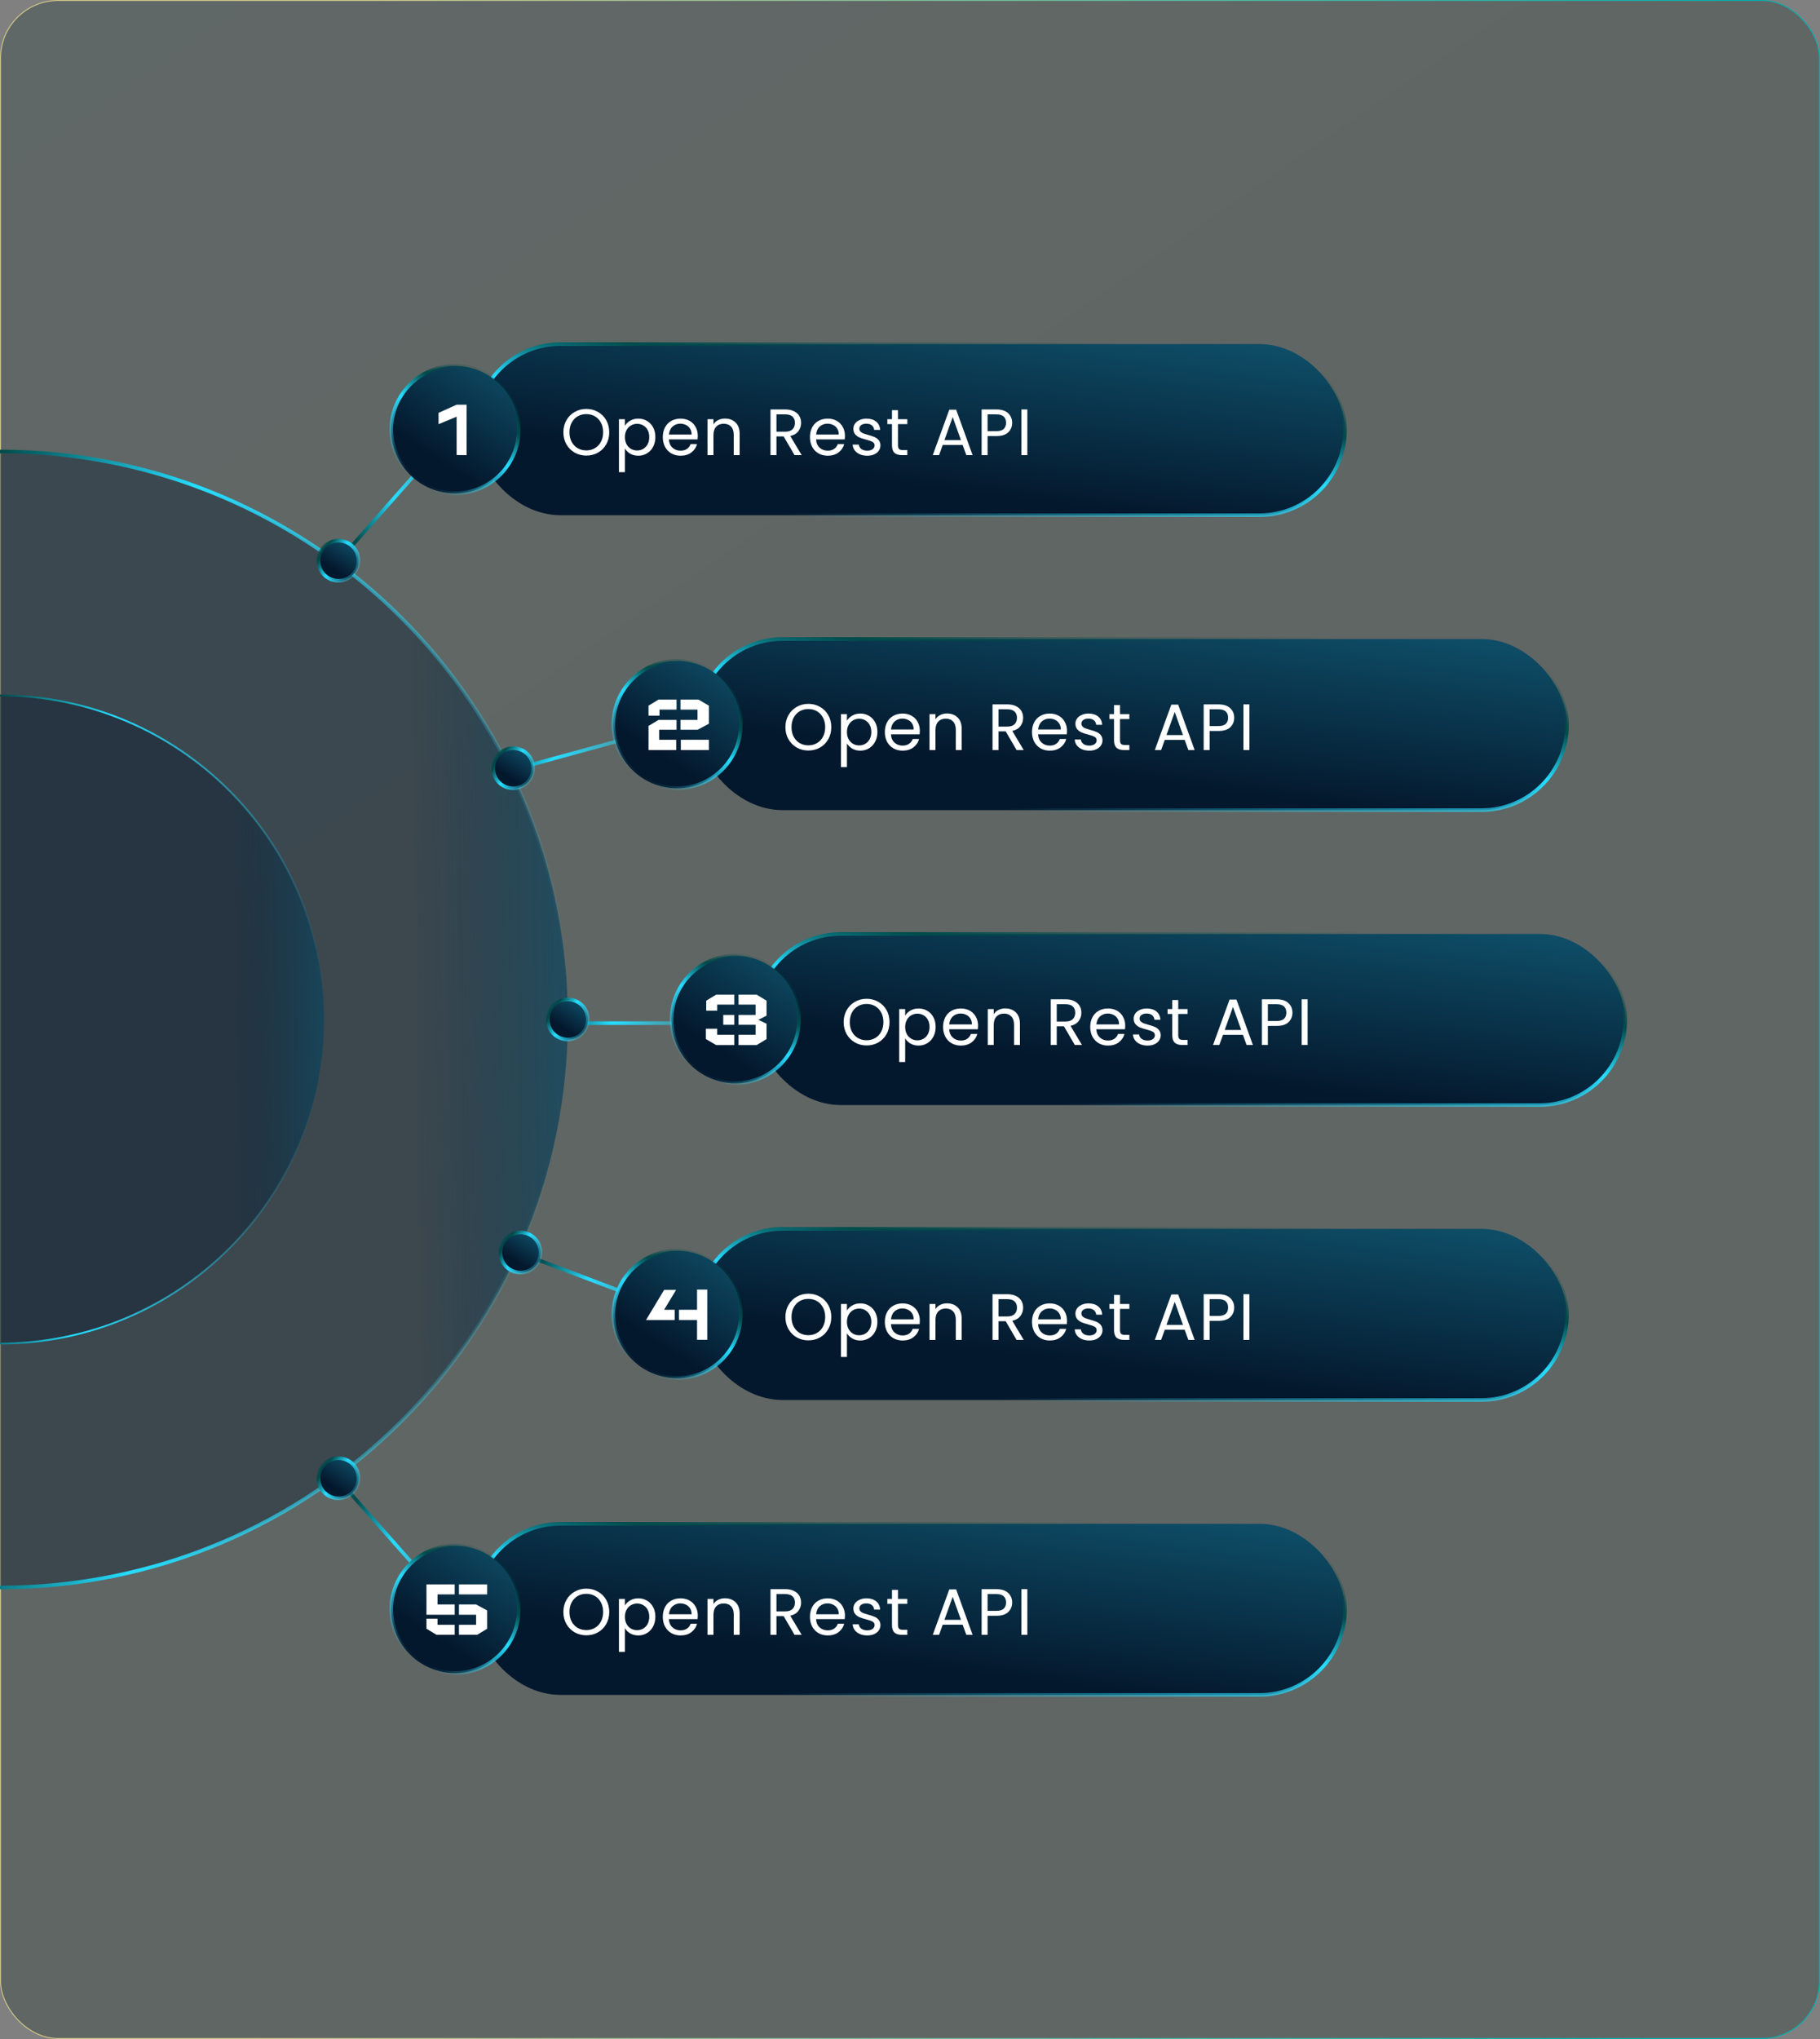 <svg width="500" height="560" viewBox="0 0 500 560" fill="none" xmlns="http://www.w3.org/2000/svg">
<rect x="0" y="0" width="500" height="560" fill="#808080" stroke="none"/>
<rect x="0.125" y="0.125" width="499.75" height="559.75" rx="15.875" fill="url(#paint0_linear_1190_27)" fill-opacity="0.25"/>
<rect x="0.125" y="0.125" width="499.75" height="559.75" rx="15.875" stroke="url(#paint1_linear_1190_27)" stroke-width="0.25"/>
<path d="M0 124C86.136 124 156 193.864 156 280C156 366.136 86.136 436 0 436" fill="url(#paint2_linear_1190_27)"/>
<path d="M0 124C86.136 124 156 193.864 156 280C156 366.136 86.136 436 0 436" stroke="url(#paint3_linear_1190_27)" stroke-miterlimit="10"/>
<path d="M0 191C49.142 191 89 230.858 89 280C89 329.142 49.142 369 0 369" fill="url(#paint4_linear_1190_27)"/>
<path d="M0 191C49.142 191 89 230.858 89 280C89 329.142 49.142 369 0 369" stroke="url(#paint5_linear_1190_27)" stroke-width="0.5" stroke-miterlimit="10"/>
<rect x="130.5" y="94.5" width="239" height="47" rx="23.5" fill="url(#paint6_linear_1190_27)"/>
<rect x="130.5" y="94.5" width="239" height="47" rx="23.5" stroke="url(#paint7_linear_1190_27)"/>
<path d="M161.074 125.126C159.91 125.126 158.848 124.856 157.888 124.316C156.928 123.764 156.166 123.002 155.602 122.03C155.05 121.046 154.774 119.942 154.774 118.718C154.774 117.494 155.05 116.396 155.602 115.424C156.166 114.44 156.928 113.678 157.888 113.138C158.848 112.586 159.91 112.31 161.074 112.31C162.25 112.31 163.318 112.586 164.278 113.138C165.238 113.678 165.994 114.434 166.546 115.406C167.098 116.378 167.374 117.482 167.374 118.718C167.374 119.954 167.098 121.058 166.546 122.03C165.994 123.002 165.238 123.764 164.278 124.316C163.318 124.856 162.25 125.126 161.074 125.126ZM161.074 123.704C161.95 123.704 162.736 123.5 163.432 123.092C164.14 122.684 164.692 122.102 165.088 121.346C165.496 120.59 165.7 119.714 165.7 118.718C165.7 117.71 165.496 116.834 165.088 116.09C164.692 115.334 164.146 114.752 163.45 114.344C162.754 113.936 161.962 113.732 161.074 113.732C160.186 113.732 159.394 113.936 158.698 114.344C158.002 114.752 157.45 115.334 157.042 116.09C156.646 116.834 156.448 117.71 156.448 118.718C156.448 119.714 156.646 120.59 157.042 121.346C157.45 122.102 158.002 122.684 158.698 123.092C159.406 123.5 160.198 123.704 161.074 123.704ZM171.674 116.954C171.998 116.39 172.478 115.922 173.114 115.55C173.762 115.166 174.512 114.974 175.364 114.974C176.24 114.974 177.032 115.184 177.74 115.604C178.46 116.024 179.024 116.618 179.432 117.386C179.84 118.142 180.044 119.024 180.044 120.032C180.044 121.028 179.84 121.916 179.432 122.696C179.024 123.476 178.46 124.082 177.74 124.514C177.032 124.946 176.24 125.162 175.364 125.162C174.524 125.162 173.78 124.976 173.132 124.604C172.496 124.22 172.01 123.746 171.674 123.182V129.68H170.036V115.136H171.674V116.954ZM178.37 120.032C178.37 119.288 178.22 118.64 177.92 118.088C177.62 117.536 177.212 117.116 176.696 116.828C176.192 116.54 175.634 116.396 175.022 116.396C174.422 116.396 173.864 116.546 173.348 116.846C172.844 117.134 172.436 117.56 172.124 118.124C171.824 118.676 171.674 119.318 171.674 120.05C171.674 120.794 171.824 121.448 172.124 122.012C172.436 122.564 172.844 122.99 173.348 123.29C173.864 123.578 174.422 123.722 175.022 123.722C175.634 123.722 176.192 123.578 176.696 123.29C177.212 122.99 177.62 122.564 177.92 122.012C178.22 121.448 178.37 120.788 178.37 120.032ZM191.7 119.69C191.7 120.002 191.682 120.332 191.646 120.68H183.762C183.822 121.652 184.152 122.414 184.752 122.966C185.364 123.506 186.102 123.776 186.966 123.776C187.674 123.776 188.262 123.614 188.73 123.29C189.21 122.954 189.546 122.51 189.738 121.958H191.502C191.238 122.906 190.71 123.68 189.918 124.28C189.126 124.868 188.142 125.162 186.966 125.162C186.03 125.162 185.19 124.952 184.446 124.532C183.714 124.112 183.138 123.518 182.718 122.75C182.298 121.97 182.088 121.07 182.088 120.05C182.088 119.03 182.292 118.136 182.7 117.368C183.108 116.6 183.678 116.012 184.41 115.604C185.154 115.184 186.006 114.974 186.966 114.974C187.902 114.974 188.73 115.178 189.45 115.586C190.17 115.994 190.722 116.558 191.106 117.278C191.502 117.986 191.7 118.79 191.7 119.69ZM190.008 119.348C190.008 118.724 189.87 118.19 189.594 117.746C189.318 117.29 188.94 116.948 188.46 116.72C187.992 116.48 187.47 116.36 186.894 116.36C186.066 116.36 185.358 116.624 184.77 117.152C184.194 117.68 183.864 118.412 183.78 119.348H190.008ZM199.169 114.956C200.369 114.956 201.341 115.322 202.085 116.054C202.829 116.774 203.201 117.818 203.201 119.186V125H201.581V119.42C201.581 118.436 201.335 117.686 200.843 117.17C200.351 116.642 199.679 116.378 198.827 116.378C197.963 116.378 197.273 116.648 196.757 117.188C196.253 117.728 196.001 118.514 196.001 119.546V125H194.363V115.136H196.001V116.54C196.325 116.036 196.763 115.646 197.315 115.37C197.879 115.094 198.497 114.956 199.169 114.956ZM218.281 125L215.293 119.87H213.313V125H211.675V112.454H215.725C216.673 112.454 217.471 112.616 218.119 112.94C218.779 113.264 219.271 113.702 219.595 114.254C219.919 114.806 220.081 115.436 220.081 116.144C220.081 117.008 219.829 117.77 219.325 118.43C218.833 119.09 218.089 119.528 217.093 119.744L220.243 125H218.281ZM213.313 118.556H215.725C216.613 118.556 217.279 118.34 217.723 117.908C218.167 117.464 218.389 116.876 218.389 116.144C218.389 115.4 218.167 114.824 217.723 114.416C217.291 114.008 216.625 113.804 215.725 113.804H213.313V118.556ZM232.126 119.69C232.126 120.002 232.108 120.332 232.072 120.68H224.188C224.248 121.652 224.578 122.414 225.178 122.966C225.79 123.506 226.528 123.776 227.392 123.776C228.1 123.776 228.688 123.614 229.156 123.29C229.636 122.954 229.972 122.51 230.164 121.958H231.928C231.664 122.906 231.136 123.68 230.344 124.28C229.552 124.868 228.568 125.162 227.392 125.162C226.456 125.162 225.616 124.952 224.872 124.532C224.14 124.112 223.564 123.518 223.144 122.75C222.724 121.97 222.514 121.07 222.514 120.05C222.514 119.03 222.718 118.136 223.126 117.368C223.534 116.6 224.104 116.012 224.836 115.604C225.58 115.184 226.432 114.974 227.392 114.974C228.328 114.974 229.156 115.178 229.876 115.586C230.596 115.994 231.148 116.558 231.532 117.278C231.928 117.986 232.126 118.79 232.126 119.69ZM230.434 119.348C230.434 118.724 230.296 118.19 230.02 117.746C229.744 117.29 229.366 116.948 228.886 116.72C228.418 116.48 227.896 116.36 227.32 116.36C226.492 116.36 225.784 116.624 225.196 117.152C224.62 117.68 224.29 118.412 224.206 119.348H230.434ZM238.28 125.162C237.524 125.162 236.846 125.036 236.246 124.784C235.646 124.52 235.172 124.16 234.824 123.704C234.476 123.236 234.284 122.702 234.248 122.102H235.94C235.988 122.594 236.216 122.996 236.624 123.308C237.044 123.62 237.59 123.776 238.262 123.776C238.886 123.776 239.378 123.638 239.738 123.362C240.098 123.086 240.278 122.738 240.278 122.318C240.278 121.886 240.086 121.568 239.702 121.364C239.318 121.148 238.724 120.938 237.92 120.734C237.188 120.542 236.588 120.35 236.12 120.158C235.664 119.954 235.268 119.66 234.932 119.276C234.608 118.88 234.446 118.364 234.446 117.728C234.446 117.224 234.596 116.762 234.896 116.342C235.196 115.922 235.622 115.592 236.174 115.352C236.726 115.1 237.356 114.974 238.064 114.974C239.156 114.974 240.038 115.25 240.71 115.802C241.382 116.354 241.742 117.11 241.79 118.07H240.152C240.116 117.554 239.906 117.14 239.522 116.828C239.15 116.516 238.646 116.36 238.01 116.36C237.422 116.36 236.954 116.486 236.606 116.738C236.258 116.99 236.084 117.32 236.084 117.728C236.084 118.052 236.186 118.322 236.39 118.538C236.606 118.742 236.87 118.91 237.182 119.042C237.506 119.162 237.95 119.3 238.514 119.456C239.222 119.648 239.798 119.84 240.242 120.032C240.686 120.212 241.064 120.488 241.376 120.86C241.7 121.232 241.868 121.718 241.88 122.318C241.88 122.858 241.73 123.344 241.43 123.776C241.13 124.208 240.704 124.55 240.152 124.802C239.612 125.042 238.988 125.162 238.28 125.162ZM246.691 116.486V122.3C246.691 122.78 246.793 123.122 246.997 123.326C247.201 123.518 247.555 123.614 248.059 123.614H249.265V125H247.789C246.877 125 246.193 124.79 245.737 124.37C245.281 123.95 245.053 123.26 245.053 122.3V116.486H243.775V115.136H245.053V112.652H246.691V115.136H249.265V116.486H246.691ZM264.464 122.21H258.992L257.984 125H256.256L260.792 112.526H262.682L267.2 125H265.472L264.464 122.21ZM263.996 120.878L261.728 114.542L259.46 120.878H263.996ZM278.065 116.126C278.065 117.17 277.705 118.04 276.985 118.736C276.277 119.42 275.191 119.762 273.727 119.762H271.315V125H269.677V112.454H273.727C275.143 112.454 276.217 112.796 276.949 113.48C277.693 114.164 278.065 115.046 278.065 116.126ZM273.727 118.412C274.639 118.412 275.311 118.214 275.743 117.818C276.175 117.422 276.391 116.858 276.391 116.126C276.391 114.578 275.503 113.804 273.727 113.804H271.315V118.412H273.727ZM282.239 112.454V125H280.601V112.454H282.239Z" fill="white"/>
<path d="M93.5 153.5L124 119" stroke="url(#paint8_linear_1190_27)" stroke-miterlimit="10"/>
<path d="M93 148.5C89.933 148.5 87.5 150.933 87.5 154C87.5 157.067 89.933 159.5 93 159.5C96.067 159.5 98.5 157.067 98.5 154C98.5 150.933 96.067 148.5 93 148.5Z" fill="url(#paint9_linear_1190_27)" stroke="url(#paint10_linear_1190_27)"/>
<path d="M142.5 118C142.5 127.665 134.665 135.5 125 135.5C115.335 135.5 107.5 127.665 107.5 118C107.5 108.335 115.335 100.5 125 100.5C134.665 100.5 142.5 108.335 142.5 118Z" fill="url(#paint11_linear_1190_27)" stroke="url(#paint12_linear_1190_27)"/>
<rect x="191.5" y="175.5" width="239" height="47" rx="23.5" fill="url(#paint13_linear_1190_27)"/>
<rect x="191.5" y="175.5" width="239" height="47" rx="23.5" stroke="url(#paint14_linear_1190_27)"/>
<path d="M222.074 206.126C220.91 206.126 219.848 205.856 218.888 205.316C217.928 204.764 217.166 204.002 216.602 203.03C216.05 202.046 215.774 200.942 215.774 199.718C215.774 198.494 216.05 197.396 216.602 196.424C217.166 195.44 217.928 194.678 218.888 194.138C219.848 193.586 220.91 193.31 222.074 193.31C223.25 193.31 224.318 193.586 225.278 194.138C226.238 194.678 226.994 195.434 227.546 196.406C228.098 197.378 228.374 198.482 228.374 199.718C228.374 200.954 228.098 202.058 227.546 203.03C226.994 204.002 226.238 204.764 225.278 205.316C224.318 205.856 223.25 206.126 222.074 206.126ZM222.074 204.704C222.95 204.704 223.736 204.5 224.432 204.092C225.14 203.684 225.692 203.102 226.088 202.346C226.496 201.59 226.7 200.714 226.7 199.718C226.7 198.71 226.496 197.834 226.088 197.09C225.692 196.334 225.146 195.752 224.45 195.344C223.754 194.936 222.962 194.732 222.074 194.732C221.186 194.732 220.394 194.936 219.698 195.344C219.002 195.752 218.45 196.334 218.042 197.09C217.646 197.834 217.448 198.71 217.448 199.718C217.448 200.714 217.646 201.59 218.042 202.346C218.45 203.102 219.002 203.684 219.698 204.092C220.406 204.5 221.198 204.704 222.074 204.704ZM232.674 197.954C232.998 197.39 233.478 196.922 234.114 196.55C234.762 196.166 235.512 195.974 236.364 195.974C237.24 195.974 238.032 196.184 238.74 196.604C239.46 197.024 240.024 197.618 240.432 198.386C240.84 199.142 241.044 200.024 241.044 201.032C241.044 202.028 240.84 202.916 240.432 203.696C240.024 204.476 239.46 205.082 238.74 205.514C238.032 205.946 237.24 206.162 236.364 206.162C235.524 206.162 234.78 205.976 234.132 205.604C233.496 205.22 233.01 204.746 232.674 204.182V210.68H231.036V196.136H232.674V197.954ZM239.37 201.032C239.37 200.288 239.22 199.64 238.92 199.088C238.62 198.536 238.212 198.116 237.696 197.828C237.192 197.54 236.634 197.396 236.022 197.396C235.422 197.396 234.864 197.546 234.348 197.846C233.844 198.134 233.436 198.56 233.124 199.124C232.824 199.676 232.674 200.318 232.674 201.05C232.674 201.794 232.824 202.448 233.124 203.012C233.436 203.564 233.844 203.99 234.348 204.29C234.864 204.578 235.422 204.722 236.022 204.722C236.634 204.722 237.192 204.578 237.696 204.29C238.212 203.99 238.62 203.564 238.92 203.012C239.22 202.448 239.37 201.788 239.37 201.032ZM252.7 200.69C252.7 201.002 252.682 201.332 252.646 201.68H244.762C244.822 202.652 245.152 203.414 245.752 203.966C246.364 204.506 247.102 204.776 247.966 204.776C248.674 204.776 249.262 204.614 249.73 204.29C250.21 203.954 250.546 203.51 250.738 202.958H252.502C252.238 203.906 251.71 204.68 250.918 205.28C250.126 205.868 249.142 206.162 247.966 206.162C247.03 206.162 246.19 205.952 245.446 205.532C244.714 205.112 244.138 204.518 243.718 203.75C243.298 202.97 243.088 202.07 243.088 201.05C243.088 200.03 243.292 199.136 243.7 198.368C244.108 197.6 244.678 197.012 245.41 196.604C246.154 196.184 247.006 195.974 247.966 195.974C248.902 195.974 249.73 196.178 250.45 196.586C251.17 196.994 251.722 197.558 252.106 198.278C252.502 198.986 252.7 199.79 252.7 200.69ZM251.008 200.348C251.008 199.724 250.87 199.19 250.594 198.746C250.318 198.29 249.94 197.948 249.46 197.72C248.992 197.48 248.47 197.36 247.894 197.36C247.066 197.36 246.358 197.624 245.77 198.152C245.194 198.68 244.864 199.412 244.78 200.348H251.008ZM260.169 195.956C261.369 195.956 262.341 196.322 263.085 197.054C263.829 197.774 264.201 198.818 264.201 200.186V206H262.581V200.42C262.581 199.436 262.335 198.686 261.843 198.17C261.351 197.642 260.679 197.378 259.827 197.378C258.963 197.378 258.273 197.648 257.757 198.188C257.253 198.728 257.001 199.514 257.001 200.546V206H255.363V196.136H257.001V197.54C257.325 197.036 257.763 196.646 258.315 196.37C258.879 196.094 259.497 195.956 260.169 195.956ZM279.281 206L276.293 200.87H274.313V206H272.675V193.454H276.725C277.673 193.454 278.471 193.616 279.119 193.94C279.779 194.264 280.271 194.702 280.595 195.254C280.919 195.806 281.081 196.436 281.081 197.144C281.081 198.008 280.829 198.77 280.325 199.43C279.833 200.09 279.089 200.528 278.093 200.744L281.243 206H279.281ZM274.313 199.556H276.725C277.613 199.556 278.279 199.34 278.723 198.908C279.167 198.464 279.389 197.876 279.389 197.144C279.389 196.4 279.167 195.824 278.723 195.416C278.291 195.008 277.625 194.804 276.725 194.804H274.313V199.556ZM293.126 200.69C293.126 201.002 293.108 201.332 293.072 201.68H285.188C285.248 202.652 285.578 203.414 286.178 203.966C286.79 204.506 287.528 204.776 288.392 204.776C289.1 204.776 289.688 204.614 290.156 204.29C290.636 203.954 290.972 203.51 291.164 202.958H292.928C292.664 203.906 292.136 204.68 291.344 205.28C290.552 205.868 289.568 206.162 288.392 206.162C287.456 206.162 286.616 205.952 285.872 205.532C285.14 205.112 284.564 204.518 284.144 203.75C283.724 202.97 283.514 202.07 283.514 201.05C283.514 200.03 283.718 199.136 284.126 198.368C284.534 197.6 285.104 197.012 285.836 196.604C286.58 196.184 287.432 195.974 288.392 195.974C289.328 195.974 290.156 196.178 290.876 196.586C291.596 196.994 292.148 197.558 292.532 198.278C292.928 198.986 293.126 199.79 293.126 200.69ZM291.434 200.348C291.434 199.724 291.296 199.19 291.02 198.746C290.744 198.29 290.366 197.948 289.886 197.72C289.418 197.48 288.896 197.36 288.32 197.36C287.492 197.36 286.784 197.624 286.196 198.152C285.62 198.68 285.29 199.412 285.206 200.348H291.434ZM299.28 206.162C298.524 206.162 297.846 206.036 297.246 205.784C296.646 205.52 296.172 205.16 295.824 204.704C295.476 204.236 295.284 203.702 295.248 203.102H296.94C296.988 203.594 297.216 203.996 297.624 204.308C298.044 204.62 298.59 204.776 299.262 204.776C299.886 204.776 300.378 204.638 300.738 204.362C301.098 204.086 301.278 203.738 301.278 203.318C301.278 202.886 301.086 202.568 300.702 202.364C300.318 202.148 299.724 201.938 298.92 201.734C298.188 201.542 297.588 201.35 297.12 201.158C296.664 200.954 296.268 200.66 295.932 200.276C295.608 199.88 295.446 199.364 295.446 198.728C295.446 198.224 295.596 197.762 295.896 197.342C296.196 196.922 296.622 196.592 297.174 196.352C297.726 196.1 298.356 195.974 299.064 195.974C300.156 195.974 301.038 196.25 301.71 196.802C302.382 197.354 302.742 198.11 302.79 199.07H301.152C301.116 198.554 300.906 198.14 300.522 197.828C300.15 197.516 299.646 197.36 299.01 197.36C298.422 197.36 297.954 197.486 297.606 197.738C297.258 197.99 297.084 198.32 297.084 198.728C297.084 199.052 297.186 199.322 297.39 199.538C297.606 199.742 297.87 199.91 298.182 200.042C298.506 200.162 298.95 200.3 299.514 200.456C300.222 200.648 300.798 200.84 301.242 201.032C301.686 201.212 302.064 201.488 302.376 201.86C302.7 202.232 302.868 202.718 302.88 203.318C302.88 203.858 302.73 204.344 302.43 204.776C302.13 205.208 301.704 205.55 301.152 205.802C300.612 206.042 299.988 206.162 299.28 206.162ZM307.691 197.486V203.3C307.691 203.78 307.793 204.122 307.997 204.326C308.201 204.518 308.555 204.614 309.059 204.614H310.265V206H308.789C307.877 206 307.193 205.79 306.737 205.37C306.281 204.95 306.053 204.26 306.053 203.3V197.486H304.775V196.136H306.053V193.652H307.691V196.136H310.265V197.486H307.691ZM325.464 203.21H319.992L318.984 206H317.256L321.792 193.526H323.682L328.2 206H326.472L325.464 203.21ZM324.996 201.878L322.728 195.542L320.46 201.878H324.996ZM339.065 197.126C339.065 198.17 338.705 199.04 337.985 199.736C337.277 200.42 336.191 200.762 334.727 200.762H332.315V206H330.677V193.454H334.727C336.143 193.454 337.217 193.796 337.949 194.48C338.693 195.164 339.065 196.046 339.065 197.126ZM334.727 199.412C335.639 199.412 336.311 199.214 336.743 198.818C337.175 198.422 337.391 197.858 337.391 197.126C337.391 195.578 336.503 194.804 334.727 194.804H332.315V199.412H334.727ZM343.239 193.454V206H341.601V193.454H343.239Z" fill="white"/>
<path d="M140.5 211.5L184.5 199.5" stroke="url(#paint15_linear_1190_27)" stroke-miterlimit="10"/>
<path d="M141 205.5C137.933 205.5 135.5 207.933 135.5 211C135.5 214.067 137.933 216.5 141 216.5C144.067 216.5 146.5 214.067 146.5 211C146.5 207.933 144.067 205.5 141 205.5Z" fill="url(#paint16_linear_1190_27)" stroke="url(#paint17_linear_1190_27)"/>
<path d="M203.5 199C203.5 208.665 195.665 216.5 186 216.5C176.335 216.5 168.5 208.665 168.5 199C168.5 189.335 176.335 181.5 186 181.5C195.665 181.5 203.5 189.335 203.5 199Z" fill="url(#paint18_linear_1190_27)" stroke="url(#paint19_linear_1190_27)"/>
<rect x="207.5" y="256.5" width="239" height="47" rx="23.5" fill="url(#paint20_linear_1190_27)"/>
<rect x="207.5" y="256.5" width="239" height="47" rx="23.5" stroke="url(#paint21_linear_1190_27)"/>
<path d="M238.074 287.126C236.91 287.126 235.848 286.856 234.888 286.316C233.928 285.764 233.166 285.002 232.602 284.03C232.05 283.046 231.774 281.942 231.774 280.718C231.774 279.494 232.05 278.396 232.602 277.424C233.166 276.44 233.928 275.678 234.888 275.138C235.848 274.586 236.91 274.31 238.074 274.31C239.25 274.31 240.318 274.586 241.278 275.138C242.238 275.678 242.994 276.434 243.546 277.406C244.098 278.378 244.374 279.482 244.374 280.718C244.374 281.954 244.098 283.058 243.546 284.03C242.994 285.002 242.238 285.764 241.278 286.316C240.318 286.856 239.25 287.126 238.074 287.126ZM238.074 285.704C238.95 285.704 239.736 285.5 240.432 285.092C241.14 284.684 241.692 284.102 242.088 283.346C242.496 282.59 242.7 281.714 242.7 280.718C242.7 279.71 242.496 278.834 242.088 278.09C241.692 277.334 241.146 276.752 240.45 276.344C239.754 275.936 238.962 275.732 238.074 275.732C237.186 275.732 236.394 275.936 235.698 276.344C235.002 276.752 234.45 277.334 234.042 278.09C233.646 278.834 233.448 279.71 233.448 280.718C233.448 281.714 233.646 282.59 234.042 283.346C234.45 284.102 235.002 284.684 235.698 285.092C236.406 285.5 237.198 285.704 238.074 285.704ZM248.674 278.954C248.998 278.39 249.478 277.922 250.114 277.55C250.762 277.166 251.512 276.974 252.364 276.974C253.24 276.974 254.032 277.184 254.74 277.604C255.46 278.024 256.024 278.618 256.432 279.386C256.84 280.142 257.044 281.024 257.044 282.032C257.044 283.028 256.84 283.916 256.432 284.696C256.024 285.476 255.46 286.082 254.74 286.514C254.032 286.946 253.24 287.162 252.364 287.162C251.524 287.162 250.78 286.976 250.132 286.604C249.496 286.22 249.01 285.746 248.674 285.182V291.68H247.036V277.136H248.674V278.954ZM255.37 282.032C255.37 281.288 255.22 280.64 254.92 280.088C254.62 279.536 254.212 279.116 253.696 278.828C253.192 278.54 252.634 278.396 252.022 278.396C251.422 278.396 250.864 278.546 250.348 278.846C249.844 279.134 249.436 279.56 249.124 280.124C248.824 280.676 248.674 281.318 248.674 282.05C248.674 282.794 248.824 283.448 249.124 284.012C249.436 284.564 249.844 284.99 250.348 285.29C250.864 285.578 251.422 285.722 252.022 285.722C252.634 285.722 253.192 285.578 253.696 285.29C254.212 284.99 254.62 284.564 254.92 284.012C255.22 283.448 255.37 282.788 255.37 282.032ZM268.7 281.69C268.7 282.002 268.682 282.332 268.646 282.68H260.762C260.822 283.652 261.152 284.414 261.752 284.966C262.364 285.506 263.102 285.776 263.966 285.776C264.674 285.776 265.262 285.614 265.73 285.29C266.21 284.954 266.546 284.51 266.738 283.958H268.502C268.238 284.906 267.71 285.68 266.918 286.28C266.126 286.868 265.142 287.162 263.966 287.162C263.03 287.162 262.19 286.952 261.446 286.532C260.714 286.112 260.138 285.518 259.718 284.75C259.298 283.97 259.088 283.07 259.088 282.05C259.088 281.03 259.292 280.136 259.7 279.368C260.108 278.6 260.678 278.012 261.41 277.604C262.154 277.184 263.006 276.974 263.966 276.974C264.902 276.974 265.73 277.178 266.45 277.586C267.17 277.994 267.722 278.558 268.106 279.278C268.502 279.986 268.7 280.79 268.7 281.69ZM267.008 281.348C267.008 280.724 266.87 280.19 266.594 279.746C266.318 279.29 265.94 278.948 265.46 278.72C264.992 278.48 264.47 278.36 263.894 278.36C263.066 278.36 262.358 278.624 261.77 279.152C261.194 279.68 260.864 280.412 260.78 281.348H267.008ZM276.169 276.956C277.369 276.956 278.341 277.322 279.085 278.054C279.829 278.774 280.201 279.818 280.201 281.186V287H278.581V281.42C278.581 280.436 278.335 279.686 277.843 279.17C277.351 278.642 276.679 278.378 275.827 278.378C274.963 278.378 274.273 278.648 273.757 279.188C273.253 279.728 273.001 280.514 273.001 281.546V287H271.363V277.136H273.001V278.54C273.325 278.036 273.763 277.646 274.315 277.37C274.879 277.094 275.497 276.956 276.169 276.956ZM295.281 287L292.293 281.87H290.313V287H288.675V274.454H292.725C293.673 274.454 294.471 274.616 295.119 274.94C295.779 275.264 296.271 275.702 296.595 276.254C296.919 276.806 297.081 277.436 297.081 278.144C297.081 279.008 296.829 279.77 296.325 280.43C295.833 281.09 295.089 281.528 294.093 281.744L297.243 287H295.281ZM290.313 280.556H292.725C293.613 280.556 294.279 280.34 294.723 279.908C295.167 279.464 295.389 278.876 295.389 278.144C295.389 277.4 295.167 276.824 294.723 276.416C294.291 276.008 293.625 275.804 292.725 275.804H290.313V280.556ZM309.126 281.69C309.126 282.002 309.108 282.332 309.072 282.68H301.188C301.248 283.652 301.578 284.414 302.178 284.966C302.79 285.506 303.528 285.776 304.392 285.776C305.1 285.776 305.688 285.614 306.156 285.29C306.636 284.954 306.972 284.51 307.164 283.958H308.928C308.664 284.906 308.136 285.68 307.344 286.28C306.552 286.868 305.568 287.162 304.392 287.162C303.456 287.162 302.616 286.952 301.872 286.532C301.14 286.112 300.564 285.518 300.144 284.75C299.724 283.97 299.514 283.07 299.514 282.05C299.514 281.03 299.718 280.136 300.126 279.368C300.534 278.6 301.104 278.012 301.836 277.604C302.58 277.184 303.432 276.974 304.392 276.974C305.328 276.974 306.156 277.178 306.876 277.586C307.596 277.994 308.148 278.558 308.532 279.278C308.928 279.986 309.126 280.79 309.126 281.69ZM307.434 281.348C307.434 280.724 307.296 280.19 307.02 279.746C306.744 279.29 306.366 278.948 305.886 278.72C305.418 278.48 304.896 278.36 304.32 278.36C303.492 278.36 302.784 278.624 302.196 279.152C301.62 279.68 301.29 280.412 301.206 281.348H307.434ZM315.28 287.162C314.524 287.162 313.846 287.036 313.246 286.784C312.646 286.52 312.172 286.16 311.824 285.704C311.476 285.236 311.284 284.702 311.248 284.102H312.94C312.988 284.594 313.216 284.996 313.624 285.308C314.044 285.62 314.59 285.776 315.262 285.776C315.886 285.776 316.378 285.638 316.738 285.362C317.098 285.086 317.278 284.738 317.278 284.318C317.278 283.886 317.086 283.568 316.702 283.364C316.318 283.148 315.724 282.938 314.92 282.734C314.188 282.542 313.588 282.35 313.12 282.158C312.664 281.954 312.268 281.66 311.932 281.276C311.608 280.88 311.446 280.364 311.446 279.728C311.446 279.224 311.596 278.762 311.896 278.342C312.196 277.922 312.622 277.592 313.174 277.352C313.726 277.1 314.356 276.974 315.064 276.974C316.156 276.974 317.038 277.25 317.71 277.802C318.382 278.354 318.742 279.11 318.79 280.07H317.152C317.116 279.554 316.906 279.14 316.522 278.828C316.15 278.516 315.646 278.36 315.01 278.36C314.422 278.36 313.954 278.486 313.606 278.738C313.258 278.99 313.084 279.32 313.084 279.728C313.084 280.052 313.186 280.322 313.39 280.538C313.606 280.742 313.87 280.91 314.182 281.042C314.506 281.162 314.95 281.3 315.514 281.456C316.222 281.648 316.798 281.84 317.242 282.032C317.686 282.212 318.064 282.488 318.376 282.86C318.7 283.232 318.868 283.718 318.88 284.318C318.88 284.858 318.73 285.344 318.43 285.776C318.13 286.208 317.704 286.55 317.152 286.802C316.612 287.042 315.988 287.162 315.28 287.162ZM323.691 278.486V284.3C323.691 284.78 323.793 285.122 323.997 285.326C324.201 285.518 324.555 285.614 325.059 285.614H326.265V287H324.789C323.877 287 323.193 286.79 322.737 286.37C322.281 285.95 322.053 285.26 322.053 284.3V278.486H320.775V277.136H322.053V274.652H323.691V277.136H326.265V278.486H323.691ZM341.464 284.21H335.992L334.984 287H333.256L337.792 274.526H339.682L344.2 287H342.472L341.464 284.21ZM340.996 282.878L338.728 276.542L336.46 282.878H340.996ZM355.065 278.126C355.065 279.17 354.705 280.04 353.985 280.736C353.277 281.42 352.191 281.762 350.727 281.762H348.315V287H346.677V274.454H350.727C352.143 274.454 353.217 274.796 353.949 275.48C354.693 276.164 355.065 277.046 355.065 278.126ZM350.727 280.412C351.639 280.412 352.311 280.214 352.743 279.818C353.175 279.422 353.391 278.858 353.391 278.126C353.391 276.578 352.503 275.804 350.727 275.804H348.315V280.412H350.727ZM359.239 274.454V287H357.601V274.454H359.239Z" fill="white"/>
<path d="M158.5 281H201" stroke="url(#paint22_linear_1190_27)" stroke-miterlimit="10"/>
<path d="M156 274.5C152.933 274.5 150.5 276.933 150.5 280C150.5 283.067 152.933 285.5 156 285.5C159.067 285.5 161.5 283.067 161.5 280C161.5 276.933 159.067 274.5 156 274.5Z" fill="url(#paint23_linear_1190_27)" stroke="url(#paint24_linear_1190_27)"/>
<path d="M219.5 280C219.5 289.665 211.665 297.5 202 297.5C192.335 297.5 184.5 289.665 184.5 280C184.5 270.335 192.335 262.5 202 262.5C211.665 262.5 219.5 270.335 219.5 280Z" fill="url(#paint25_linear_1190_27)" stroke="url(#paint26_linear_1190_27)"/>
<rect x="191.5" y="337.5" width="239" height="47" rx="23.5" fill="url(#paint27_linear_1190_27)"/>
<rect x="191.5" y="337.5" width="239" height="47" rx="23.5" stroke="url(#paint28_linear_1190_27)"/>
<path d="M222.074 368.126C220.91 368.126 219.848 367.856 218.888 367.316C217.928 366.764 217.166 366.002 216.602 365.03C216.05 364.046 215.774 362.942 215.774 361.718C215.774 360.494 216.05 359.396 216.602 358.424C217.166 357.44 217.928 356.678 218.888 356.138C219.848 355.586 220.91 355.31 222.074 355.31C223.25 355.31 224.318 355.586 225.278 356.138C226.238 356.678 226.994 357.434 227.546 358.406C228.098 359.378 228.374 360.482 228.374 361.718C228.374 362.954 228.098 364.058 227.546 365.03C226.994 366.002 226.238 366.764 225.278 367.316C224.318 367.856 223.25 368.126 222.074 368.126ZM222.074 366.704C222.95 366.704 223.736 366.5 224.432 366.092C225.14 365.684 225.692 365.102 226.088 364.346C226.496 363.59 226.7 362.714 226.7 361.718C226.7 360.71 226.496 359.834 226.088 359.09C225.692 358.334 225.146 357.752 224.45 357.344C223.754 356.936 222.962 356.732 222.074 356.732C221.186 356.732 220.394 356.936 219.698 357.344C219.002 357.752 218.45 358.334 218.042 359.09C217.646 359.834 217.448 360.71 217.448 361.718C217.448 362.714 217.646 363.59 218.042 364.346C218.45 365.102 219.002 365.684 219.698 366.092C220.406 366.5 221.198 366.704 222.074 366.704ZM232.674 359.954C232.998 359.39 233.478 358.922 234.114 358.55C234.762 358.166 235.512 357.974 236.364 357.974C237.24 357.974 238.032 358.184 238.74 358.604C239.46 359.024 240.024 359.618 240.432 360.386C240.84 361.142 241.044 362.024 241.044 363.032C241.044 364.028 240.84 364.916 240.432 365.696C240.024 366.476 239.46 367.082 238.74 367.514C238.032 367.946 237.24 368.162 236.364 368.162C235.524 368.162 234.78 367.976 234.132 367.604C233.496 367.22 233.01 366.746 232.674 366.182V372.68H231.036V358.136H232.674V359.954ZM239.37 363.032C239.37 362.288 239.22 361.64 238.92 361.088C238.62 360.536 238.212 360.116 237.696 359.828C237.192 359.54 236.634 359.396 236.022 359.396C235.422 359.396 234.864 359.546 234.348 359.846C233.844 360.134 233.436 360.56 233.124 361.124C232.824 361.676 232.674 362.318 232.674 363.05C232.674 363.794 232.824 364.448 233.124 365.012C233.436 365.564 233.844 365.99 234.348 366.29C234.864 366.578 235.422 366.722 236.022 366.722C236.634 366.722 237.192 366.578 237.696 366.29C238.212 365.99 238.62 365.564 238.92 365.012C239.22 364.448 239.37 363.788 239.37 363.032ZM252.7 362.69C252.7 363.002 252.682 363.332 252.646 363.68H244.762C244.822 364.652 245.152 365.414 245.752 365.966C246.364 366.506 247.102 366.776 247.966 366.776C248.674 366.776 249.262 366.614 249.73 366.29C250.21 365.954 250.546 365.51 250.738 364.958H252.502C252.238 365.906 251.71 366.68 250.918 367.28C250.126 367.868 249.142 368.162 247.966 368.162C247.03 368.162 246.19 367.952 245.446 367.532C244.714 367.112 244.138 366.518 243.718 365.75C243.298 364.97 243.088 364.07 243.088 363.05C243.088 362.03 243.292 361.136 243.7 360.368C244.108 359.6 244.678 359.012 245.41 358.604C246.154 358.184 247.006 357.974 247.966 357.974C248.902 357.974 249.73 358.178 250.45 358.586C251.17 358.994 251.722 359.558 252.106 360.278C252.502 360.986 252.7 361.79 252.7 362.69ZM251.008 362.348C251.008 361.724 250.87 361.19 250.594 360.746C250.318 360.29 249.94 359.948 249.46 359.72C248.992 359.48 248.47 359.36 247.894 359.36C247.066 359.36 246.358 359.624 245.77 360.152C245.194 360.68 244.864 361.412 244.78 362.348H251.008ZM260.169 357.956C261.369 357.956 262.341 358.322 263.085 359.054C263.829 359.774 264.201 360.818 264.201 362.186V368H262.581V362.42C262.581 361.436 262.335 360.686 261.843 360.17C261.351 359.642 260.679 359.378 259.827 359.378C258.963 359.378 258.273 359.648 257.757 360.188C257.253 360.728 257.001 361.514 257.001 362.546V368H255.363V358.136H257.001V359.54C257.325 359.036 257.763 358.646 258.315 358.37C258.879 358.094 259.497 357.956 260.169 357.956ZM279.281 368L276.293 362.87H274.313V368H272.675V355.454H276.725C277.673 355.454 278.471 355.616 279.119 355.94C279.779 356.264 280.271 356.702 280.595 357.254C280.919 357.806 281.081 358.436 281.081 359.144C281.081 360.008 280.829 360.77 280.325 361.43C279.833 362.09 279.089 362.528 278.093 362.744L281.243 368H279.281ZM274.313 361.556H276.725C277.613 361.556 278.279 361.34 278.723 360.908C279.167 360.464 279.389 359.876 279.389 359.144C279.389 358.4 279.167 357.824 278.723 357.416C278.291 357.008 277.625 356.804 276.725 356.804H274.313V361.556ZM293.126 362.69C293.126 363.002 293.108 363.332 293.072 363.68H285.188C285.248 364.652 285.578 365.414 286.178 365.966C286.79 366.506 287.528 366.776 288.392 366.776C289.1 366.776 289.688 366.614 290.156 366.29C290.636 365.954 290.972 365.51 291.164 364.958H292.928C292.664 365.906 292.136 366.68 291.344 367.28C290.552 367.868 289.568 368.162 288.392 368.162C287.456 368.162 286.616 367.952 285.872 367.532C285.14 367.112 284.564 366.518 284.144 365.75C283.724 364.97 283.514 364.07 283.514 363.05C283.514 362.03 283.718 361.136 284.126 360.368C284.534 359.6 285.104 359.012 285.836 358.604C286.58 358.184 287.432 357.974 288.392 357.974C289.328 357.974 290.156 358.178 290.876 358.586C291.596 358.994 292.148 359.558 292.532 360.278C292.928 360.986 293.126 361.79 293.126 362.69ZM291.434 362.348C291.434 361.724 291.296 361.19 291.02 360.746C290.744 360.29 290.366 359.948 289.886 359.72C289.418 359.48 288.896 359.36 288.32 359.36C287.492 359.36 286.784 359.624 286.196 360.152C285.62 360.68 285.29 361.412 285.206 362.348H291.434ZM299.28 368.162C298.524 368.162 297.846 368.036 297.246 367.784C296.646 367.52 296.172 367.16 295.824 366.704C295.476 366.236 295.284 365.702 295.248 365.102H296.94C296.988 365.594 297.216 365.996 297.624 366.308C298.044 366.62 298.59 366.776 299.262 366.776C299.886 366.776 300.378 366.638 300.738 366.362C301.098 366.086 301.278 365.738 301.278 365.318C301.278 364.886 301.086 364.568 300.702 364.364C300.318 364.148 299.724 363.938 298.92 363.734C298.188 363.542 297.588 363.35 297.12 363.158C296.664 362.954 296.268 362.66 295.932 362.276C295.608 361.88 295.446 361.364 295.446 360.728C295.446 360.224 295.596 359.762 295.896 359.342C296.196 358.922 296.622 358.592 297.174 358.352C297.726 358.1 298.356 357.974 299.064 357.974C300.156 357.974 301.038 358.25 301.71 358.802C302.382 359.354 302.742 360.11 302.79 361.07H301.152C301.116 360.554 300.906 360.14 300.522 359.828C300.15 359.516 299.646 359.36 299.01 359.36C298.422 359.36 297.954 359.486 297.606 359.738C297.258 359.99 297.084 360.32 297.084 360.728C297.084 361.052 297.186 361.322 297.39 361.538C297.606 361.742 297.87 361.91 298.182 362.042C298.506 362.162 298.95 362.3 299.514 362.456C300.222 362.648 300.798 362.84 301.242 363.032C301.686 363.212 302.064 363.488 302.376 363.86C302.7 364.232 302.868 364.718 302.88 365.318C302.88 365.858 302.73 366.344 302.43 366.776C302.13 367.208 301.704 367.55 301.152 367.802C300.612 368.042 299.988 368.162 299.28 368.162ZM307.691 359.486V365.3C307.691 365.78 307.793 366.122 307.997 366.326C308.201 366.518 308.555 366.614 309.059 366.614H310.265V368H308.789C307.877 368 307.193 367.79 306.737 367.37C306.281 366.95 306.053 366.26 306.053 365.3V359.486H304.775V358.136H306.053V355.652H307.691V358.136H310.265V359.486H307.691ZM325.464 365.21H319.992L318.984 368H317.256L321.792 355.526H323.682L328.2 368H326.472L325.464 365.21ZM324.996 363.878L322.728 357.542L320.46 363.878H324.996ZM339.065 359.126C339.065 360.17 338.705 361.04 337.985 361.736C337.277 362.42 336.191 362.762 334.727 362.762H332.315V368H330.677V355.454H334.727C336.143 355.454 337.217 355.796 337.949 356.48C338.693 357.164 339.065 358.046 339.065 359.126ZM334.727 361.412C335.639 361.412 336.311 361.214 336.743 360.818C337.175 360.422 337.391 359.858 337.391 359.126C337.391 357.578 336.503 356.804 334.727 356.804H332.315V361.412H334.727ZM343.239 355.454V368H341.601V355.454H343.239Z" fill="white"/>
<path d="M142.917 344.169L190 362" stroke="url(#paint29_linear_1190_27)" stroke-miterlimit="10"/>
<path d="M143 338.5C139.933 338.5 137.5 340.933 137.5 344C137.5 347.067 139.933 349.5 143 349.5C146.067 349.5 148.5 347.067 148.5 344C148.5 340.933 146.067 338.5 143 338.5Z" fill="url(#paint30_linear_1190_27)" stroke="url(#paint31_linear_1190_27)"/>
<path d="M203.5 361C203.5 370.665 195.665 378.5 186 378.5C176.335 378.5 168.5 370.665 168.5 361C168.5 351.335 176.335 343.5 186 343.5C195.665 343.5 203.5 351.335 203.5 361Z" fill="url(#paint32_linear_1190_27)" stroke="url(#paint33_linear_1190_27)"/>
<rect x="130.5" y="418.5" width="239" height="47" rx="23.5" fill="url(#paint34_linear_1190_27)"/>
<rect x="130.5" y="418.5" width="239" height="47" rx="23.5" stroke="url(#paint35_linear_1190_27)"/>
<path d="M161.074 449.126C159.91 449.126 158.848 448.856 157.888 448.316C156.928 447.764 156.166 447.002 155.602 446.03C155.05 445.046 154.774 443.942 154.774 442.718C154.774 441.494 155.05 440.396 155.602 439.424C156.166 438.44 156.928 437.678 157.888 437.138C158.848 436.586 159.91 436.31 161.074 436.31C162.25 436.31 163.318 436.586 164.278 437.138C165.238 437.678 165.994 438.434 166.546 439.406C167.098 440.378 167.374 441.482 167.374 442.718C167.374 443.954 167.098 445.058 166.546 446.03C165.994 447.002 165.238 447.764 164.278 448.316C163.318 448.856 162.25 449.126 161.074 449.126ZM161.074 447.704C161.95 447.704 162.736 447.5 163.432 447.092C164.14 446.684 164.692 446.102 165.088 445.346C165.496 444.59 165.7 443.714 165.7 442.718C165.7 441.71 165.496 440.834 165.088 440.09C164.692 439.334 164.146 438.752 163.45 438.344C162.754 437.936 161.962 437.732 161.074 437.732C160.186 437.732 159.394 437.936 158.698 438.344C158.002 438.752 157.45 439.334 157.042 440.09C156.646 440.834 156.448 441.71 156.448 442.718C156.448 443.714 156.646 444.59 157.042 445.346C157.45 446.102 158.002 446.684 158.698 447.092C159.406 447.5 160.198 447.704 161.074 447.704ZM171.674 440.954C171.998 440.39 172.478 439.922 173.114 439.55C173.762 439.166 174.512 438.974 175.364 438.974C176.24 438.974 177.032 439.184 177.74 439.604C178.46 440.024 179.024 440.618 179.432 441.386C179.84 442.142 180.044 443.024 180.044 444.032C180.044 445.028 179.84 445.916 179.432 446.696C179.024 447.476 178.46 448.082 177.74 448.514C177.032 448.946 176.24 449.162 175.364 449.162C174.524 449.162 173.78 448.976 173.132 448.604C172.496 448.22 172.01 447.746 171.674 447.182V453.68H170.036V439.136H171.674V440.954ZM178.37 444.032C178.37 443.288 178.22 442.64 177.92 442.088C177.62 441.536 177.212 441.116 176.696 440.828C176.192 440.54 175.634 440.396 175.022 440.396C174.422 440.396 173.864 440.546 173.348 440.846C172.844 441.134 172.436 441.56 172.124 442.124C171.824 442.676 171.674 443.318 171.674 444.05C171.674 444.794 171.824 445.448 172.124 446.012C172.436 446.564 172.844 446.99 173.348 447.29C173.864 447.578 174.422 447.722 175.022 447.722C175.634 447.722 176.192 447.578 176.696 447.29C177.212 446.99 177.62 446.564 177.92 446.012C178.22 445.448 178.37 444.788 178.37 444.032ZM191.7 443.69C191.7 444.002 191.682 444.332 191.646 444.68H183.762C183.822 445.652 184.152 446.414 184.752 446.966C185.364 447.506 186.102 447.776 186.966 447.776C187.674 447.776 188.262 447.614 188.73 447.29C189.21 446.954 189.546 446.51 189.738 445.958H191.502C191.238 446.906 190.71 447.68 189.918 448.28C189.126 448.868 188.142 449.162 186.966 449.162C186.03 449.162 185.19 448.952 184.446 448.532C183.714 448.112 183.138 447.518 182.718 446.75C182.298 445.97 182.088 445.07 182.088 444.05C182.088 443.03 182.292 442.136 182.7 441.368C183.108 440.6 183.678 440.012 184.41 439.604C185.154 439.184 186.006 438.974 186.966 438.974C187.902 438.974 188.73 439.178 189.45 439.586C190.17 439.994 190.722 440.558 191.106 441.278C191.502 441.986 191.7 442.79 191.7 443.69ZM190.008 443.348C190.008 442.724 189.87 442.19 189.594 441.746C189.318 441.29 188.94 440.948 188.46 440.72C187.992 440.48 187.47 440.36 186.894 440.36C186.066 440.36 185.358 440.624 184.77 441.152C184.194 441.68 183.864 442.412 183.78 443.348H190.008ZM199.169 438.956C200.369 438.956 201.341 439.322 202.085 440.054C202.829 440.774 203.201 441.818 203.201 443.186V449H201.581V443.42C201.581 442.436 201.335 441.686 200.843 441.17C200.351 440.642 199.679 440.378 198.827 440.378C197.963 440.378 197.273 440.648 196.757 441.188C196.253 441.728 196.001 442.514 196.001 443.546V449H194.363V439.136H196.001V440.54C196.325 440.036 196.763 439.646 197.315 439.37C197.879 439.094 198.497 438.956 199.169 438.956ZM218.281 449L215.293 443.87H213.313V449H211.675V436.454H215.725C216.673 436.454 217.471 436.616 218.119 436.94C218.779 437.264 219.271 437.702 219.595 438.254C219.919 438.806 220.081 439.436 220.081 440.144C220.081 441.008 219.829 441.77 219.325 442.43C218.833 443.09 218.089 443.528 217.093 443.744L220.243 449H218.281ZM213.313 442.556H215.725C216.613 442.556 217.279 442.34 217.723 441.908C218.167 441.464 218.389 440.876 218.389 440.144C218.389 439.4 218.167 438.824 217.723 438.416C217.291 438.008 216.625 437.804 215.725 437.804H213.313V442.556ZM232.126 443.69C232.126 444.002 232.108 444.332 232.072 444.68H224.188C224.248 445.652 224.578 446.414 225.178 446.966C225.79 447.506 226.528 447.776 227.392 447.776C228.1 447.776 228.688 447.614 229.156 447.29C229.636 446.954 229.972 446.51 230.164 445.958H231.928C231.664 446.906 231.136 447.68 230.344 448.28C229.552 448.868 228.568 449.162 227.392 449.162C226.456 449.162 225.616 448.952 224.872 448.532C224.14 448.112 223.564 447.518 223.144 446.75C222.724 445.97 222.514 445.07 222.514 444.05C222.514 443.03 222.718 442.136 223.126 441.368C223.534 440.6 224.104 440.012 224.836 439.604C225.58 439.184 226.432 438.974 227.392 438.974C228.328 438.974 229.156 439.178 229.876 439.586C230.596 439.994 231.148 440.558 231.532 441.278C231.928 441.986 232.126 442.79 232.126 443.69ZM230.434 443.348C230.434 442.724 230.296 442.19 230.02 441.746C229.744 441.29 229.366 440.948 228.886 440.72C228.418 440.48 227.896 440.36 227.32 440.36C226.492 440.36 225.784 440.624 225.196 441.152C224.62 441.68 224.29 442.412 224.206 443.348H230.434ZM238.28 449.162C237.524 449.162 236.846 449.036 236.246 448.784C235.646 448.52 235.172 448.16 234.824 447.704C234.476 447.236 234.284 446.702 234.248 446.102H235.94C235.988 446.594 236.216 446.996 236.624 447.308C237.044 447.62 237.59 447.776 238.262 447.776C238.886 447.776 239.378 447.638 239.738 447.362C240.098 447.086 240.278 446.738 240.278 446.318C240.278 445.886 240.086 445.568 239.702 445.364C239.318 445.148 238.724 444.938 237.92 444.734C237.188 444.542 236.588 444.35 236.12 444.158C235.664 443.954 235.268 443.66 234.932 443.276C234.608 442.88 234.446 442.364 234.446 441.728C234.446 441.224 234.596 440.762 234.896 440.342C235.196 439.922 235.622 439.592 236.174 439.352C236.726 439.1 237.356 438.974 238.064 438.974C239.156 438.974 240.038 439.25 240.71 439.802C241.382 440.354 241.742 441.11 241.79 442.07H240.152C240.116 441.554 239.906 441.14 239.522 440.828C239.15 440.516 238.646 440.36 238.01 440.36C237.422 440.36 236.954 440.486 236.606 440.738C236.258 440.99 236.084 441.32 236.084 441.728C236.084 442.052 236.186 442.322 236.39 442.538C236.606 442.742 236.87 442.91 237.182 443.042C237.506 443.162 237.95 443.3 238.514 443.456C239.222 443.648 239.798 443.84 240.242 444.032C240.686 444.212 241.064 444.488 241.376 444.86C241.7 445.232 241.868 445.718 241.88 446.318C241.88 446.858 241.73 447.344 241.43 447.776C241.13 448.208 240.704 448.55 240.152 448.802C239.612 449.042 238.988 449.162 238.28 449.162ZM246.691 440.486V446.3C246.691 446.78 246.793 447.122 246.997 447.326C247.201 447.518 247.555 447.614 248.059 447.614H249.265V449H247.789C246.877 449 246.193 448.79 245.737 448.37C245.281 447.95 245.053 447.26 245.053 446.3V440.486H243.775V439.136H245.053V436.652H246.691V439.136H249.265V440.486H246.691ZM264.464 446.21H258.992L257.984 449H256.256L260.792 436.526H262.682L267.2 449H265.472L264.464 446.21ZM263.996 444.878L261.728 438.542L259.46 444.878H263.996ZM278.065 440.126C278.065 441.17 277.705 442.04 276.985 442.736C276.277 443.42 275.191 443.762 273.727 443.762H271.315V449H269.677V436.454H273.727C275.143 436.454 276.217 436.796 276.949 437.48C277.693 438.164 278.065 439.046 278.065 440.126ZM273.727 442.412C274.639 442.412 275.311 442.214 275.743 441.818C276.175 441.422 276.391 440.858 276.391 440.126C276.391 438.578 275.503 437.804 273.727 437.804H271.315V442.412H273.727ZM282.239 436.454V449H280.601V436.454H282.239Z" fill="white"/>
<path d="M93.5 407L124 441.5" stroke="url(#paint36_linear_1190_27)" stroke-miterlimit="10"/>
<path d="M93 400.5C89.933 400.5 87.5 402.933 87.5 406C87.5 409.067 89.933 411.5 93 411.5C96.067 411.5 98.5 409.067 98.5 406C98.5 402.933 96.067 400.5 93 400.5Z" fill="url(#paint37_linear_1190_27)" stroke="url(#paint38_linear_1190_27)"/>
<path d="M142.5 442C142.5 451.665 134.665 459.5 125 459.5C115.335 459.5 107.5 451.665 107.5 442C107.5 432.335 115.335 424.5 125 424.5C134.665 424.5 142.5 432.335 142.5 442Z" fill="url(#paint39_linear_1190_27)" stroke="url(#paint40_linear_1190_27)"/>
<path d="M128.184 111.152V125L125.448 124.976V114.44L120.48 116.504V113.384L125.448 111.152H128.184Z" fill="white"/>
<path d="M178.16 199.376L180.896 197.72H185.864V200.432H181.088V203.168H185.768V206H178.16V199.376ZM178.16 196.544V193.808L180.896 192.152H185.864V194.888H181.184V196.544H178.16ZM194.744 206H187.04V203.168H194.744V206ZM191.624 200.432H186.944V197.72H191.624V194.888H186.944V192.152H191.912L194.744 193.808V198.776L191.624 200.432Z" fill="white"/>
<path d="M207.864 287.024H202.896V284.192H207.576V281.456H202.896V278.744H207.576V275.912H202.896V273.176H207.864L210.6 274.832V278.936L208.344 280.088L210.6 281.168V285.368L207.864 287.024ZM197.04 282.536V284.192H201.72V287.024H196.752L193.92 285.368V282.536H197.04ZM194.016 277.568V274.832L196.752 273.176H201.72V275.912H197.04V277.568H194.016ZM201.72 281.456H198.696V278.744H201.72V281.456Z" fill="white"/>
<path d="M194.304 367.976H191.496V362.528H186.528V359.72H191.496V354.176H194.304V367.976ZM182.448 359.72H185.352V362.528H177.48L182.448 354.272H185.736L182.448 359.72Z" fill="white"/>
<path d="M117.16 435.152H124.912V437.888H120.208V440.648H124.912V443.48H117.16V435.152ZM120.208 444.56V446.24H124.912V448.976H119.896L117.16 447.32V444.56H120.208ZM133.84 437.888H126.088V435.152H133.84V437.888ZM133.84 442.304V447.32L131.104 448.976H126.088V446.24H130.792V443.48H126.088V440.648H130.792L133.84 442.304Z" fill="white"/>
<defs>
<linearGradient id="paint0_linear_1190_27" x1="-93.5" y1="-128" x2="188.5" y2="280" gradientUnits="userSpaceOnUse">
<stop stop-color="#012222"/>
<stop offset="1" stop-color="#01180E"/>
</linearGradient>
<linearGradient id="paint1_linear_1190_27" x1="19.397" y1="40.645" x2="480.073" y2="65.431" gradientUnits="userSpaceOnUse">
<stop offset="0.159" stop-color="#D6CA8A"/>
<stop offset="1" stop-color="#00B2B1"/>
</linearGradient>
<linearGradient id="paint2_linear_1190_27" x1="184" y1="260.5" x2="94.691" y2="261.688" gradientUnits="userSpaceOnUse">
<stop stop-color="#12637E"/>
<stop offset="0.781" stop-color="#04182D" stop-opacity="0.4"/>
</linearGradient>
<linearGradient id="paint3_linear_1190_27" x1="-19.21" y1="-2571.26" x2="340.819" y2="-2549.75" gradientUnits="userSpaceOnUse">
<stop offset="0.304" stop-color="#004B4B" stop-opacity="0"/>
<stop offset="0.423" stop-color="#004B4B" stop-opacity="0.4"/>
<stop offset="0.499" stop-color="#004B4B"/>
<stop offset="0.65" stop-color="#26DDFF"/>
<stop offset="0.953" stop-color="#26DDFF" stop-opacity="0"/>
</linearGradient>
<linearGradient id="paint4_linear_1190_27" x1="104.974" y1="268.875" x2="54.022" y2="269.553" gradientUnits="userSpaceOnUse">
<stop stop-color="#12637E"/>
<stop offset="0.781" stop-color="#04182D" stop-opacity="0.4"/>
</linearGradient>
<linearGradient id="paint5_linear_1190_27" x1="-10.96" y1="-1346.68" x2="194.442" y2="-1334.41" gradientUnits="userSpaceOnUse">
<stop offset="0.304" stop-color="#004B4B" stop-opacity="0"/>
<stop offset="0.423" stop-color="#004B4B" stop-opacity="0.4"/>
<stop offset="0.499" stop-color="#004B4B"/>
<stop offset="0.65" stop-color="#26DDFF"/>
<stop offset="0.953" stop-color="#26DDFF" stop-opacity="0"/>
</linearGradient>
<linearGradient id="paint6_linear_1190_27" x1="371.727" y1="77.429" x2="360.242" y2="167.2" gradientUnits="userSpaceOnUse">
<stop stop-color="#12637E"/>
<stop offset="0.781" stop-color="#04182D"/>
</linearGradient>
<linearGradient id="paint7_linear_1190_27" x1="457.5" y1="86.5" x2="445.673" y2="176.039" gradientUnits="userSpaceOnUse">
<stop offset="0.304" stop-color="#004B4B" stop-opacity="0"/>
<stop offset="0.423" stop-color="#004B4B" stop-opacity="0.4"/>
<stop offset="0.499" stop-color="#004B4B"/>
<stop offset="0.65" stop-color="#26DDFF"/>
<stop offset="0.953" stop-color="#26DDFF" stop-opacity="0"/>
</linearGradient>
<linearGradient id="paint8_linear_1190_27" x1="85.665" y1="236.833" x2="171.167" y2="199.378" gradientUnits="userSpaceOnUse">
<stop offset="0.304" stop-color="#004B4B" stop-opacity="0"/>
<stop offset="0.423" stop-color="#004B4B" stop-opacity="0.4"/>
<stop offset="0.499" stop-color="#004B4B"/>
<stop offset="0.65" stop-color="#26DDFF"/>
<stop offset="0.953" stop-color="#26DDFF" stop-opacity="0"/>
</linearGradient>
<linearGradient id="paint9_linear_1190_27" x1="98.072" y1="145.548" x2="89.443" y2="159.036" gradientUnits="userSpaceOnUse">
<stop stop-color="#12637E"/>
<stop offset="0.781" stop-color="#04182D"/>
</linearGradient>
<linearGradient id="paint10_linear_1190_27" x1="86.02" y1="132.056" x2="108.263" y2="146.671" gradientUnits="userSpaceOnUse">
<stop offset="0.304" stop-color="#004B4B" stop-opacity="0"/>
<stop offset="0.423" stop-color="#004B4B" stop-opacity="0.4"/>
<stop offset="0.499" stop-color="#004B4B"/>
<stop offset="0.65" stop-color="#26DDFF"/>
<stop offset="0.953" stop-color="#26DDFF" stop-opacity="0"/>
</linearGradient>
<linearGradient id="paint11_linear_1190_27" x1="143.259" y1="87.572" x2="112.196" y2="136.131" gradientUnits="userSpaceOnUse">
<stop stop-color="#12637E"/>
<stop offset="0.781" stop-color="#04182D"/>
</linearGradient>
<linearGradient id="paint12_linear_1190_27" x1="156.125" y1="94.375" x2="124.705" y2="141.949" gradientUnits="userSpaceOnUse">
<stop offset="0.304" stop-color="#004B4B" stop-opacity="0"/>
<stop offset="0.423" stop-color="#004B4B" stop-opacity="0.4"/>
<stop offset="0.499" stop-color="#004B4B"/>
<stop offset="0.65" stop-color="#26DDFF"/>
<stop offset="0.953" stop-color="#26DDFF" stop-opacity="0"/>
</linearGradient>
<linearGradient id="paint13_linear_1190_27" x1="432.727" y1="158.429" x2="421.242" y2="248.2" gradientUnits="userSpaceOnUse">
<stop stop-color="#12637E"/>
<stop offset="0.781" stop-color="#04182D"/>
</linearGradient>
<linearGradient id="paint14_linear_1190_27" x1="518.5" y1="167.5" x2="506.673" y2="257.039" gradientUnits="userSpaceOnUse">
<stop offset="0.304" stop-color="#004B4B" stop-opacity="0"/>
<stop offset="0.423" stop-color="#004B4B" stop-opacity="0.4"/>
<stop offset="0.499" stop-color="#004B4B"/>
<stop offset="0.65" stop-color="#26DDFF"/>
<stop offset="0.953" stop-color="#26DDFF" stop-opacity="0"/>
</linearGradient>
<linearGradient id="paint15_linear_1190_27" x1="135.082" y1="95.836" x2="220.584" y2="133.291" gradientUnits="userSpaceOnUse">
<stop offset="0.304" stop-color="#004B4B" stop-opacity="0"/>
<stop offset="0.423" stop-color="#004B4B" stop-opacity="0.4"/>
<stop offset="0.499" stop-color="#004B4B"/>
<stop offset="0.65" stop-color="#26DDFF"/>
<stop offset="0.953" stop-color="#26DDFF" stop-opacity="0"/>
</linearGradient>
<linearGradient id="paint16_linear_1190_27" x1="146.072" y1="202.548" x2="137.443" y2="216.036" gradientUnits="userSpaceOnUse">
<stop stop-color="#12637E"/>
<stop offset="0.781" stop-color="#04182D"/>
</linearGradient>
<linearGradient id="paint17_linear_1190_27" x1="134.02" y1="189.056" x2="156.263" y2="203.671" gradientUnits="userSpaceOnUse">
<stop offset="0.304" stop-color="#004B4B" stop-opacity="0"/>
<stop offset="0.423" stop-color="#004B4B" stop-opacity="0.4"/>
<stop offset="0.499" stop-color="#004B4B"/>
<stop offset="0.65" stop-color="#26DDFF"/>
<stop offset="0.953" stop-color="#26DDFF" stop-opacity="0"/>
</linearGradient>
<linearGradient id="paint18_linear_1190_27" x1="204.259" y1="168.572" x2="173.196" y2="217.131" gradientUnits="userSpaceOnUse">
<stop stop-color="#12637E"/>
<stop offset="0.781" stop-color="#04182D"/>
</linearGradient>
<linearGradient id="paint19_linear_1190_27" x1="217.125" y1="175.375" x2="185.705" y2="222.949" gradientUnits="userSpaceOnUse">
<stop offset="0.304" stop-color="#004B4B" stop-opacity="0"/>
<stop offset="0.423" stop-color="#004B4B" stop-opacity="0.4"/>
<stop offset="0.499" stop-color="#004B4B"/>
<stop offset="0.65" stop-color="#26DDFF"/>
<stop offset="0.953" stop-color="#26DDFF" stop-opacity="0"/>
</linearGradient>
<linearGradient id="paint20_linear_1190_27" x1="448.727" y1="239.429" x2="437.242" y2="329.2" gradientUnits="userSpaceOnUse">
<stop stop-color="#12637E"/>
<stop offset="0.781" stop-color="#04182D"/>
</linearGradient>
<linearGradient id="paint21_linear_1190_27" x1="534.5" y1="248.5" x2="522.673" y2="338.039" gradientUnits="userSpaceOnUse">
<stop offset="0.304" stop-color="#004B4B" stop-opacity="0"/>
<stop offset="0.423" stop-color="#004B4B" stop-opacity="0.4"/>
<stop offset="0.499" stop-color="#004B4B"/>
<stop offset="0.65" stop-color="#26DDFF"/>
<stop offset="0.953" stop-color="#26DDFF" stop-opacity="0"/>
</linearGradient>
<linearGradient id="paint22_linear_1190_27" x1="146.082" y1="179.836" x2="231.584" y2="217.291" gradientUnits="userSpaceOnUse">
<stop offset="0.304" stop-color="#004B4B" stop-opacity="0"/>
<stop offset="0.423" stop-color="#004B4B" stop-opacity="0.4"/>
<stop offset="0.499" stop-color="#004B4B"/>
<stop offset="0.65" stop-color="#26DDFF"/>
<stop offset="0.953" stop-color="#26DDFF" stop-opacity="0"/>
</linearGradient>
<linearGradient id="paint23_linear_1190_27" x1="161.072" y1="271.548" x2="152.443" y2="285.036" gradientUnits="userSpaceOnUse">
<stop stop-color="#12637E"/>
<stop offset="0.781" stop-color="#04182D"/>
</linearGradient>
<linearGradient id="paint24_linear_1190_27" x1="149.02" y1="258.056" x2="171.263" y2="272.671" gradientUnits="userSpaceOnUse">
<stop offset="0.304" stop-color="#004B4B" stop-opacity="0"/>
<stop offset="0.423" stop-color="#004B4B" stop-opacity="0.4"/>
<stop offset="0.499" stop-color="#004B4B"/>
<stop offset="0.65" stop-color="#26DDFF"/>
<stop offset="0.953" stop-color="#26DDFF" stop-opacity="0"/>
</linearGradient>
<linearGradient id="paint25_linear_1190_27" x1="220.259" y1="249.572" x2="189.196" y2="298.131" gradientUnits="userSpaceOnUse">
<stop stop-color="#12637E"/>
<stop offset="0.781" stop-color="#04182D"/>
</linearGradient>
<linearGradient id="paint26_linear_1190_27" x1="233.125" y1="256.375" x2="201.705" y2="303.949" gradientUnits="userSpaceOnUse">
<stop offset="0.304" stop-color="#004B4B" stop-opacity="0"/>
<stop offset="0.423" stop-color="#004B4B" stop-opacity="0.4"/>
<stop offset="0.499" stop-color="#004B4B"/>
<stop offset="0.65" stop-color="#26DDFF"/>
<stop offset="0.953" stop-color="#26DDFF" stop-opacity="0"/>
</linearGradient>
<linearGradient id="paint27_linear_1190_27" x1="432.727" y1="320.429" x2="421.242" y2="410.2" gradientUnits="userSpaceOnUse">
<stop stop-color="#12637E"/>
<stop offset="0.781" stop-color="#04182D"/>
</linearGradient>
<linearGradient id="paint28_linear_1190_27" x1="518.5" y1="329.5" x2="506.673" y2="419.039" gradientUnits="userSpaceOnUse">
<stop offset="0.304" stop-color="#004B4B" stop-opacity="0"/>
<stop offset="0.423" stop-color="#004B4B" stop-opacity="0.4"/>
<stop offset="0.499" stop-color="#004B4B"/>
<stop offset="0.65" stop-color="#26DDFF"/>
<stop offset="0.953" stop-color="#26DDFF" stop-opacity="0"/>
</linearGradient>
<linearGradient id="paint29_linear_1190_27" x1="135.082" y1="260.836" x2="220.584" y2="298.291" gradientUnits="userSpaceOnUse">
<stop offset="0.304" stop-color="#004B4B" stop-opacity="0"/>
<stop offset="0.423" stop-color="#004B4B" stop-opacity="0.4"/>
<stop offset="0.499" stop-color="#004B4B"/>
<stop offset="0.65" stop-color="#26DDFF"/>
<stop offset="0.953" stop-color="#26DDFF" stop-opacity="0"/>
</linearGradient>
<linearGradient id="paint30_linear_1190_27" x1="148.072" y1="335.548" x2="139.443" y2="349.036" gradientUnits="userSpaceOnUse">
<stop stop-color="#12637E"/>
<stop offset="0.781" stop-color="#04182D"/>
</linearGradient>
<linearGradient id="paint31_linear_1190_27" x1="136.02" y1="322.056" x2="158.263" y2="336.671" gradientUnits="userSpaceOnUse">
<stop offset="0.304" stop-color="#004B4B" stop-opacity="0"/>
<stop offset="0.423" stop-color="#004B4B" stop-opacity="0.4"/>
<stop offset="0.499" stop-color="#004B4B"/>
<stop offset="0.65" stop-color="#26DDFF"/>
<stop offset="0.953" stop-color="#26DDFF" stop-opacity="0"/>
</linearGradient>
<linearGradient id="paint32_linear_1190_27" x1="204.259" y1="330.572" x2="173.196" y2="379.131" gradientUnits="userSpaceOnUse">
<stop stop-color="#12637E"/>
<stop offset="0.781" stop-color="#04182D"/>
</linearGradient>
<linearGradient id="paint33_linear_1190_27" x1="217.125" y1="337.375" x2="185.705" y2="384.949" gradientUnits="userSpaceOnUse">
<stop offset="0.304" stop-color="#004B4B" stop-opacity="0"/>
<stop offset="0.423" stop-color="#004B4B" stop-opacity="0.4"/>
<stop offset="0.499" stop-color="#004B4B"/>
<stop offset="0.65" stop-color="#26DDFF"/>
<stop offset="0.953" stop-color="#26DDFF" stop-opacity="0"/>
</linearGradient>
<linearGradient id="paint34_linear_1190_27" x1="371.727" y1="401.429" x2="360.242" y2="491.2" gradientUnits="userSpaceOnUse">
<stop stop-color="#12637E"/>
<stop offset="0.781" stop-color="#04182D"/>
</linearGradient>
<linearGradient id="paint35_linear_1190_27" x1="457.5" y1="410.5" x2="445.673" y2="500.039" gradientUnits="userSpaceOnUse">
<stop offset="0.304" stop-color="#004B4B" stop-opacity="0"/>
<stop offset="0.423" stop-color="#004B4B" stop-opacity="0.4"/>
<stop offset="0.499" stop-color="#004B4B"/>
<stop offset="0.65" stop-color="#26DDFF"/>
<stop offset="0.953" stop-color="#26DDFF" stop-opacity="0"/>
</linearGradient>
<linearGradient id="paint36_linear_1190_27" x1="85.665" y1="323.667" x2="171.167" y2="361.122" gradientUnits="userSpaceOnUse">
<stop offset="0.304" stop-color="#004B4B" stop-opacity="0"/>
<stop offset="0.423" stop-color="#004B4B" stop-opacity="0.4"/>
<stop offset="0.499" stop-color="#004B4B"/>
<stop offset="0.65" stop-color="#26DDFF"/>
<stop offset="0.953" stop-color="#26DDFF" stop-opacity="0"/>
</linearGradient>
<linearGradient id="paint37_linear_1190_27" x1="98.072" y1="397.548" x2="89.443" y2="411.036" gradientUnits="userSpaceOnUse">
<stop stop-color="#12637E"/>
<stop offset="0.781" stop-color="#04182D"/>
</linearGradient>
<linearGradient id="paint38_linear_1190_27" x1="86.02" y1="384.056" x2="108.263" y2="398.671" gradientUnits="userSpaceOnUse">
<stop offset="0.304" stop-color="#004B4B" stop-opacity="0"/>
<stop offset="0.423" stop-color="#004B4B" stop-opacity="0.4"/>
<stop offset="0.499" stop-color="#004B4B"/>
<stop offset="0.65" stop-color="#26DDFF"/>
<stop offset="0.953" stop-color="#26DDFF" stop-opacity="0"/>
</linearGradient>
<linearGradient id="paint39_linear_1190_27" x1="143.259" y1="411.572" x2="112.196" y2="460.131" gradientUnits="userSpaceOnUse">
<stop stop-color="#12637E"/>
<stop offset="0.781" stop-color="#04182D"/>
</linearGradient>
<linearGradient id="paint40_linear_1190_27" x1="156.125" y1="418.375" x2="124.705" y2="465.949" gradientUnits="userSpaceOnUse">
<stop offset="0.304" stop-color="#004B4B" stop-opacity="0"/>
<stop offset="0.423" stop-color="#004B4B" stop-opacity="0.4"/>
<stop offset="0.499" stop-color="#004B4B"/>
<stop offset="0.65" stop-color="#26DDFF"/>
<stop offset="0.953" stop-color="#26DDFF" stop-opacity="0"/>
</linearGradient>
</defs>
</svg>
